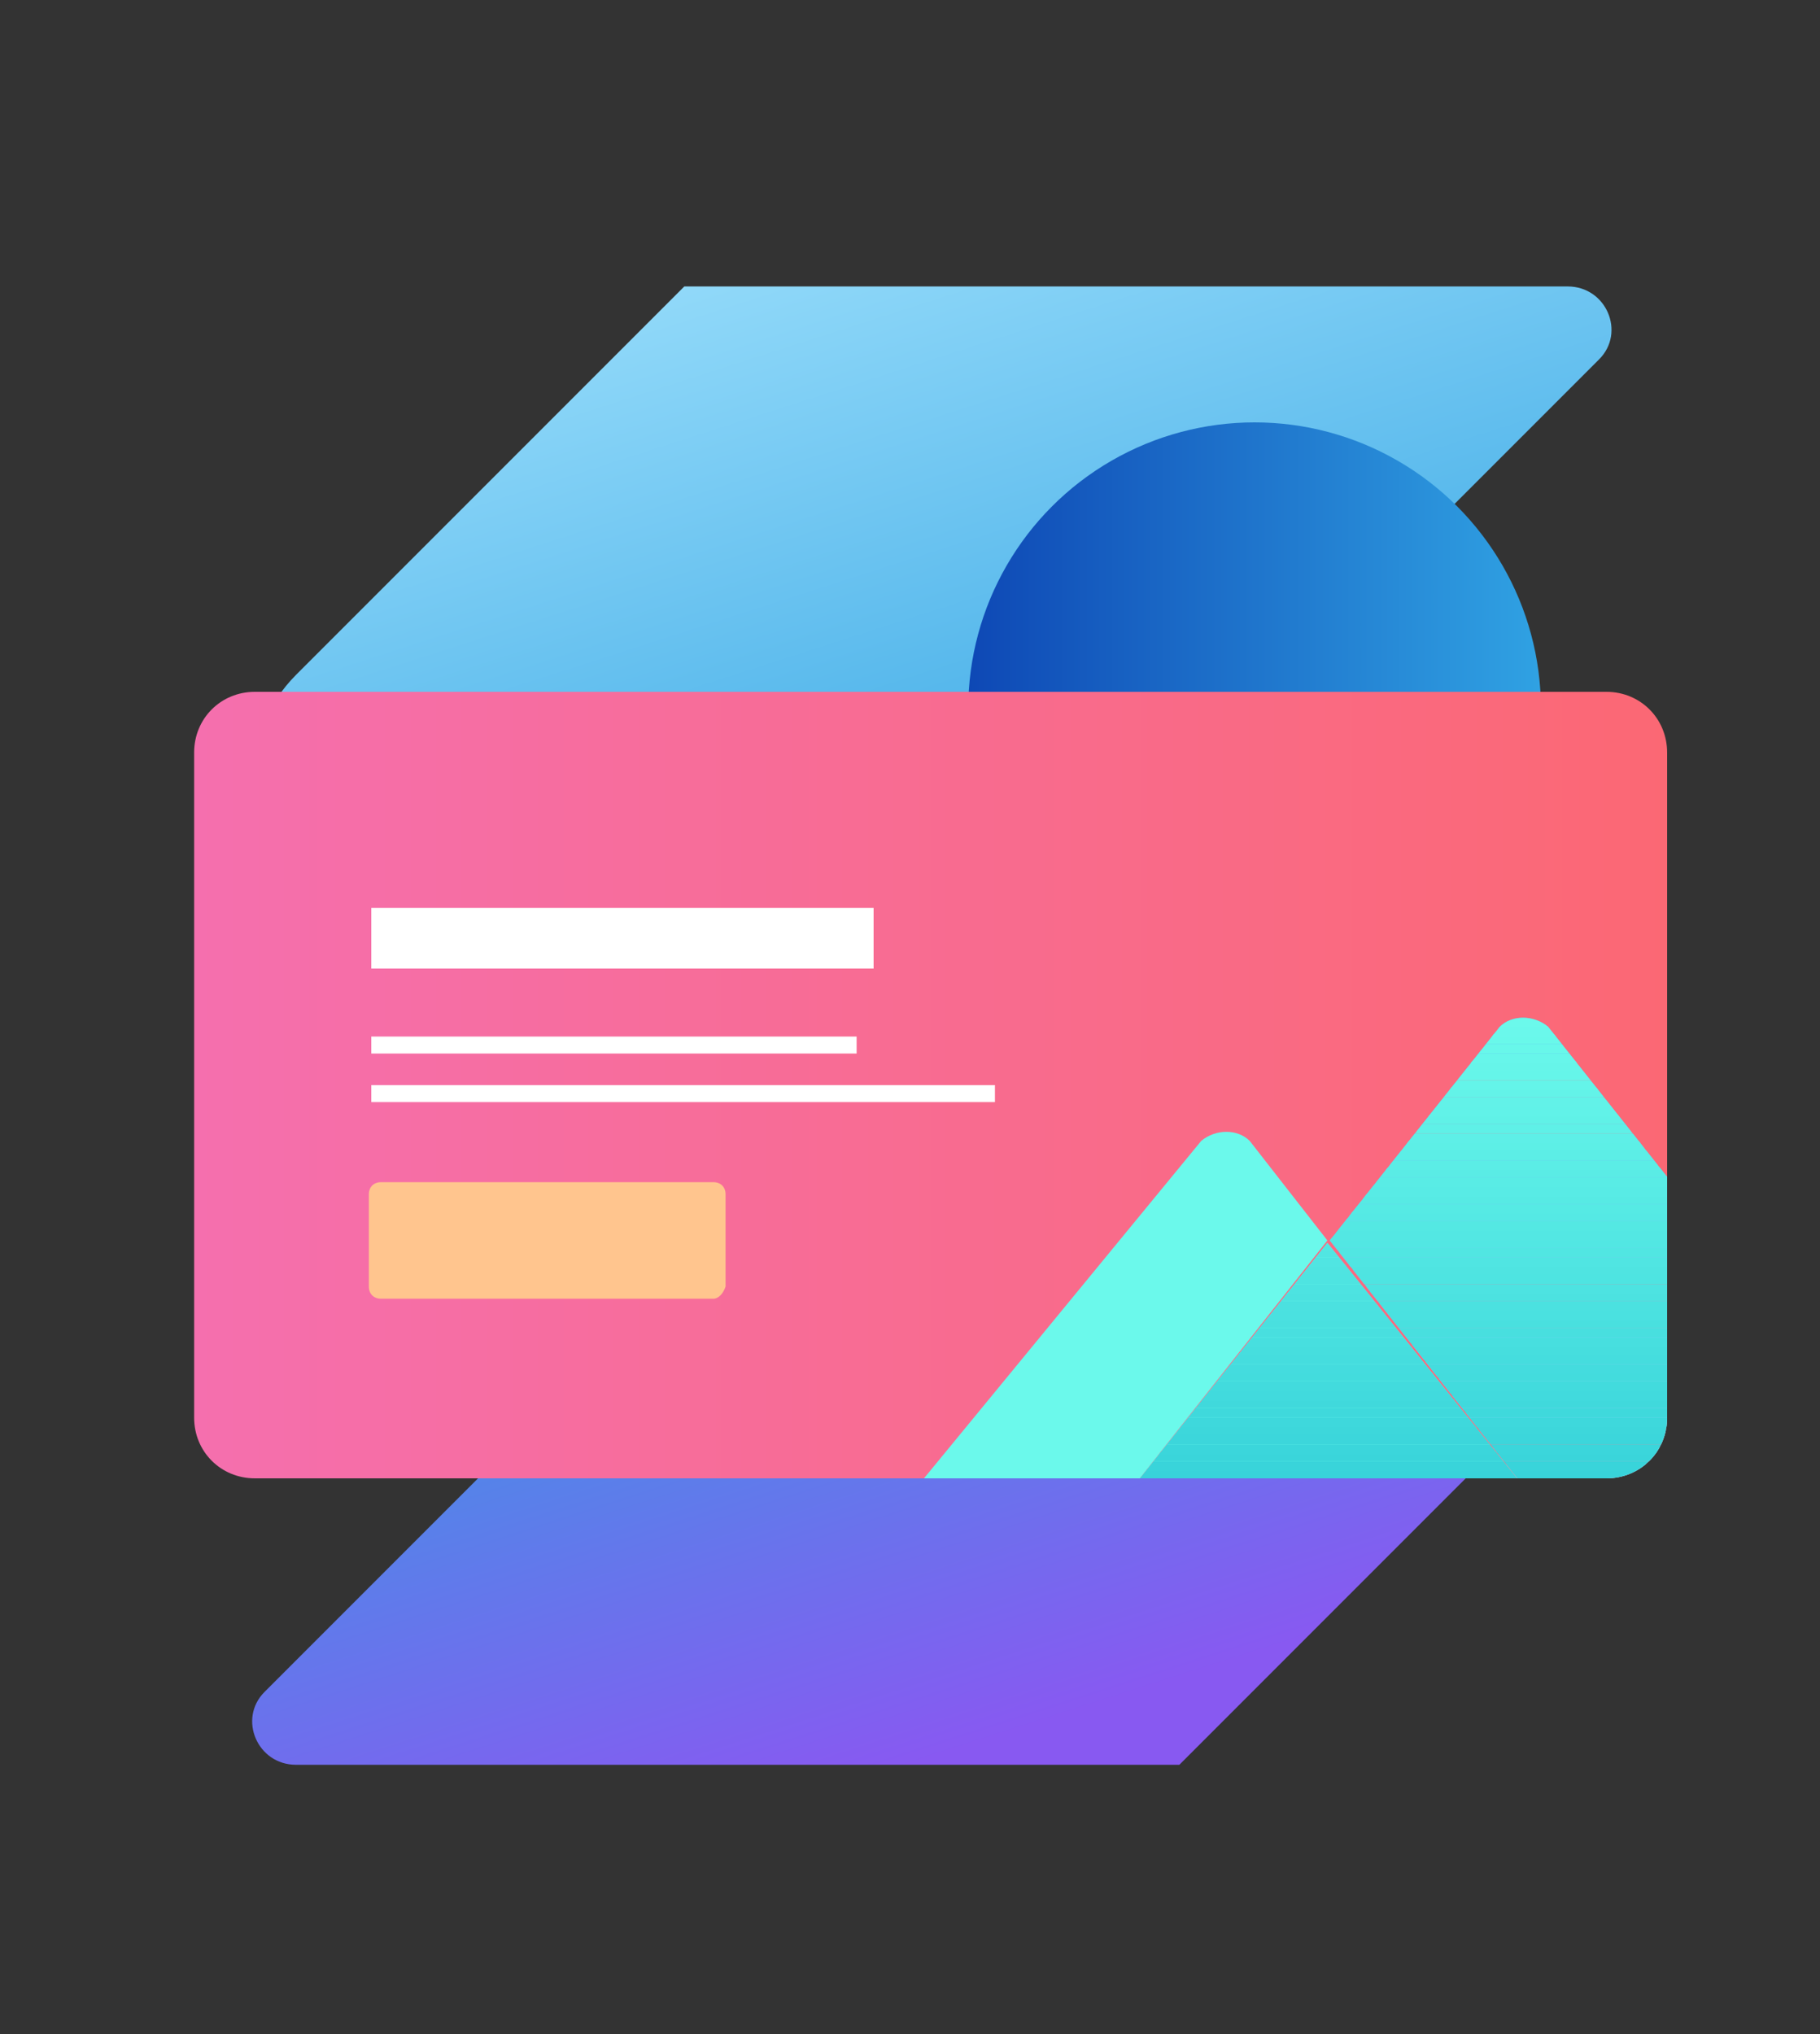 <?xml version="1.0" encoding="utf-8"?>
<!-- Generator: Adobe Illustrator 21.1.0, SVG Export Plug-In . SVG Version: 6.00 Build 0)  -->
<svg version="1.1" id="Layer_1" xmlns="http://www.w3.org/2000/svg" xmlns:xlink="http://www.w3.org/1999/xlink" x="0px" y="0px"
	 viewBox="0 0 75 83.8" style="enable-background:new 0 0 75 83.8;" xml:space="preserve">
<rect x="0" y="0" width="75" height="83.8" fill="#333333" stroke="none"/>
<style type="text/css">
	.st0{fill:url(#SVGID_1_);}
	.st1{clip-path:url(#SVGID_3_);fill:#FCAC60;}
	.st2{clip-path:url(#SVGID_3_);fill:#FCAD61;}
	.st3{clip-path:url(#SVGID_3_);fill:#FCAD62;}
	.st4{clip-path:url(#SVGID_3_);fill:#FCAE63;}
	.st5{clip-path:url(#SVGID_3_);fill:#FCAE64;}
	.st6{clip-path:url(#SVGID_3_);fill:#FCAF65;}
	.st7{clip-path:url(#SVGID_3_);fill:#FCAF66;}
	.st8{clip-path:url(#SVGID_3_);fill:#FCB067;}
	.st9{clip-path:url(#SVGID_3_);fill:#FDB068;}
	.st10{clip-path:url(#SVGID_3_);fill:#FDB169;}
	.st11{clip-path:url(#SVGID_3_);fill:#FDB26A;}
	.st12{clip-path:url(#SVGID_3_);fill:#FDB26B;}
	.st13{clip-path:url(#SVGID_3_);fill:#FDB36C;}
	.st14{clip-path:url(#SVGID_3_);fill:#FDB36D;}
	.st15{clip-path:url(#SVGID_3_);fill:#FDB46E;}
	.st16{clip-path:url(#SVGID_3_);fill:#FDB46F;}
	.st17{clip-path:url(#SVGID_3_);fill:#FDB570;}
	.st18{clip-path:url(#SVGID_3_);fill:#FDB571;}
	.st19{clip-path:url(#SVGID_3_);fill:#FDB672;}
	.st20{clip-path:url(#SVGID_3_);fill:#FDB773;}
	.st21{clip-path:url(#SVGID_3_);fill:#FDB774;}
	.st22{clip-path:url(#SVGID_3_);fill:#FDB875;}
	.st23{clip-path:url(#SVGID_3_);fill:#FDB876;}
	.st24{clip-path:url(#SVGID_3_);fill:#FEB978;}
	.st25{clip-path:url(#SVGID_3_);fill:#FEB979;}
	.st26{clip-path:url(#SVGID_3_);fill:#FEBA7A;}
	.st27{clip-path:url(#SVGID_3_);fill:#FEBA7B;}
	.st28{clip-path:url(#SVGID_3_);fill:#FEBB7C;}
	.st29{clip-path:url(#SVGID_3_);fill:#FEBC7D;}
	.st30{clip-path:url(#SVGID_3_);fill:#FEBC7E;}
	.st31{clip-path:url(#SVGID_3_);fill:#FEBD7F;}
	.st32{clip-path:url(#SVGID_3_);fill:#FEBD80;}
	.st33{clip-path:url(#SVGID_3_);fill:#FEBE81;}
	.st34{clip-path:url(#SVGID_3_);fill:#FEBE82;}
	.st35{clip-path:url(#SVGID_3_);fill:#FEBF83;}
	.st36{clip-path:url(#SVGID_3_);fill:#FEBF84;}
	.st37{clip-path:url(#SVGID_3_);fill:#FEC085;}
	.st38{clip-path:url(#SVGID_3_);fill:#FEC186;}
	.st39{clip-path:url(#SVGID_3_);fill:#FFC187;}
	.st40{clip-path:url(#SVGID_3_);fill:#FFC288;}
	.st41{clip-path:url(#SVGID_3_);fill:#FFC289;}
	.st42{clip-path:url(#SVGID_3_);fill:#FFC38A;}
	.st43{clip-path:url(#SVGID_3_);fill:#FFC38B;}
	.st44{clip-path:url(#SVGID_3_);fill:#FFC48C;}
	.st45{clip-path:url(#SVGID_3_);fill:#FFC48D;}
	.st46{clip-path:url(#SVGID_3_);fill:#FFC58E;}
	.st47{fill:url(#SVGID_4_);}
	.st48{fill:url(#SVGID_5_);}
	.st49{fill:#FFFFFF;}
	.st50{fill:#FFC58E;}
	.st51{clip-path:url(#SVGID_7_);}
	.st52{fill:#6BF9EB;}
	.st53{clip-path:url(#SVGID_9_);fill:#91D9F9;}
	.st54{clip-path:url(#SVGID_9_);fill:#90D8F9;}
	.st55{clip-path:url(#SVGID_9_);fill:#8FD8F9;}
	.st56{clip-path:url(#SVGID_9_);fill:#8ED7F8;}
	.st57{clip-path:url(#SVGID_9_);fill:#8DD7F8;}
	.st58{clip-path:url(#SVGID_9_);fill:#8CD6F8;}
	.st59{clip-path:url(#SVGID_9_);fill:#8BD6F8;}
	.st60{clip-path:url(#SVGID_9_);fill:#8AD5F7;}
	.st61{clip-path:url(#SVGID_9_);fill:#89D4F7;}
	.st62{clip-path:url(#SVGID_9_);fill:#88D4F7;}
	.st63{clip-path:url(#SVGID_9_);fill:#87D3F7;}
	.st64{clip-path:url(#SVGID_9_);fill:#86D3F6;}
	.st65{clip-path:url(#SVGID_9_);fill:#85D2F6;}
	.st66{clip-path:url(#SVGID_9_);fill:#84D2F6;}
	.st67{clip-path:url(#SVGID_9_);fill:#83D1F6;}
	.st68{clip-path:url(#SVGID_9_);fill:#82D0F6;}
	.st69{clip-path:url(#SVGID_9_);fill:#81D0F5;}
	.st70{clip-path:url(#SVGID_9_);fill:#80CFF5;}
	.st71{clip-path:url(#SVGID_9_);fill:#7FCFF5;}
	.st72{clip-path:url(#SVGID_9_);fill:#7ECEF5;}
	.st73{clip-path:url(#SVGID_9_);fill:#7DCEF4;}
	.st74{clip-path:url(#SVGID_9_);fill:#7CCDF4;}
	.st75{clip-path:url(#SVGID_9_);fill:#7BCCF4;}
	.st76{clip-path:url(#SVGID_9_);fill:#7ACCF4;}
	.st77{clip-path:url(#SVGID_9_);fill:#79CBF4;}
	.st78{clip-path:url(#SVGID_9_);fill:#78CBF3;}
	.st79{clip-path:url(#SVGID_9_);fill:#77CAF3;}
	.st80{clip-path:url(#SVGID_9_);fill:#76CAF3;}
	.st81{clip-path:url(#SVGID_9_);fill:#75C9F3;}
	.st82{clip-path:url(#SVGID_9_);fill:#74C8F2;}
	.st83{clip-path:url(#SVGID_9_);fill:#73C8F2;}
	.st84{clip-path:url(#SVGID_9_);fill:#72C7F2;}
	.st85{clip-path:url(#SVGID_9_);fill:#71C7F2;}
	.st86{clip-path:url(#SVGID_9_);fill:#70C6F1;}
	.st87{clip-path:url(#SVGID_9_);fill:#6FC6F1;}
	.st88{clip-path:url(#SVGID_9_);fill:#6EC5F1;}
	.st89{clip-path:url(#SVGID_9_);fill:#6DC4F1;}
	.st90{clip-path:url(#SVGID_9_);fill:#6CC4F1;}
	.st91{clip-path:url(#SVGID_9_);fill:#6BC3F0;}
	.st92{clip-path:url(#SVGID_9_);fill:#6AC3F0;}
	.st93{clip-path:url(#SVGID_9_);fill:#69C2F0;}
	.st94{clip-path:url(#SVGID_9_);fill:#68C2F0;}
	.st95{clip-path:url(#SVGID_9_);fill:#67C1EF;}
	.st96{clip-path:url(#SVGID_9_);fill:#66C0EF;}
	.st97{clip-path:url(#SVGID_9_);fill:#65C0EF;}
	.st98{clip-path:url(#SVGID_9_);fill:#64BFEF;}
	.st99{clip-path:url(#SVGID_9_);fill:#63BFEE;}
	.st100{clip-path:url(#SVGID_9_);fill:#62BEEE;}
	.st101{clip-path:url(#SVGID_9_);fill:#61BEEE;}
	.st102{clip-path:url(#SVGID_9_);fill:#5FBDEE;}
	.st103{clip-path:url(#SVGID_9_);fill:#5EBCEE;}
	.st104{clip-path:url(#SVGID_9_);fill:#5DBCED;}
	.st105{clip-path:url(#SVGID_9_);fill:#5CBBED;}
	.st106{clip-path:url(#SVGID_9_);fill:#5BBBED;}
	.st107{clip-path:url(#SVGID_9_);fill:#5ABAED;}
	.st108{clip-path:url(#SVGID_9_);fill:#59B9EC;}
	.st109{clip-path:url(#SVGID_9_);fill:#58B9EC;}
	.st110{clip-path:url(#SVGID_9_);fill:#57B8EC;}
	.st111{clip-path:url(#SVGID_9_);fill:#56B8EC;}
	.st112{clip-path:url(#SVGID_11_);fill:#33D1D8;}
	.st113{clip-path:url(#SVGID_11_);fill:#34D1D9;}
	.st114{clip-path:url(#SVGID_11_);fill:#35D2D9;}
	.st115{clip-path:url(#SVGID_11_);fill:#37D3D9;}
	.st116{clip-path:url(#SVGID_11_);fill:#38D3DA;}
	.st117{clip-path:url(#SVGID_11_);fill:#39D4DA;}
	.st118{clip-path:url(#SVGID_11_);fill:#3AD5DA;}
	.st119{clip-path:url(#SVGID_11_);fill:#3BD6DB;}
	.st120{clip-path:url(#SVGID_11_);fill:#3CD6DB;}
	.st121{clip-path:url(#SVGID_11_);fill:#3DD7DB;}
	.st122{clip-path:url(#SVGID_11_);fill:#3ED8DC;}
	.st123{clip-path:url(#SVGID_11_);fill:#3FD9DC;}
	.st124{clip-path:url(#SVGID_11_);fill:#40D9DC;}
	.st125{clip-path:url(#SVGID_11_);fill:#41DADD;}
	.st126{clip-path:url(#SVGID_11_);fill:#42DBDD;}
	.st127{clip-path:url(#SVGID_11_);fill:#43DCDD;}
	.st128{clip-path:url(#SVGID_11_);fill:#44DCDE;}
	.st129{clip-path:url(#SVGID_11_);fill:#45DDDE;}
	.st130{clip-path:url(#SVGID_11_);fill:#46DEDE;}
	.st131{clip-path:url(#SVGID_11_);fill:#47DFDF;}
	.st132{clip-path:url(#SVGID_11_);fill:#48DFDF;}
	.st133{clip-path:url(#SVGID_11_);fill:#49E0DF;}
	.st134{clip-path:url(#SVGID_11_);fill:#4AE1E0;}
	.st135{clip-path:url(#SVGID_11_);fill:#4BE1E0;}
	.st136{clip-path:url(#SVGID_11_);fill:#4CE2E0;}
	.st137{clip-path:url(#SVGID_11_);fill:#4DE3E1;}
	.st138{clip-path:url(#SVGID_11_);fill:#4EE4E1;}
	.st139{clip-path:url(#SVGID_11_);fill:#4FE4E1;}
	.st140{clip-path:url(#SVGID_11_);fill:#50E5E2;}
	.st141{clip-path:url(#SVGID_11_);fill:#51E6E2;}
	.st142{clip-path:url(#SVGID_11_);fill:#52E7E3;}
	.st143{clip-path:url(#SVGID_11_);fill:#53E7E3;}
	.st144{clip-path:url(#SVGID_11_);fill:#54E8E3;}
	.st145{clip-path:url(#SVGID_11_);fill:#55E9E4;}
	.st146{clip-path:url(#SVGID_11_);fill:#56EAE4;}
	.st147{clip-path:url(#SVGID_11_);fill:#57EAE4;}
	.st148{clip-path:url(#SVGID_11_);fill:#58EBE5;}
	.st149{clip-path:url(#SVGID_11_);fill:#59ECE5;}
	.st150{clip-path:url(#SVGID_11_);fill:#5AECE5;}
	.st151{clip-path:url(#SVGID_11_);fill:#5BEDE6;}
	.st152{clip-path:url(#SVGID_11_);fill:#5CEEE6;}
	.st153{clip-path:url(#SVGID_11_);fill:#5DEFE6;}
	.st154{clip-path:url(#SVGID_11_);fill:#5EEFE7;}
	.st155{clip-path:url(#SVGID_11_);fill:#5FF0E7;}
	.st156{clip-path:url(#SVGID_11_);fill:#60F1E7;}
	.st157{clip-path:url(#SVGID_11_);fill:#61F2E8;}
	.st158{clip-path:url(#SVGID_11_);fill:#62F2E8;}
	.st159{clip-path:url(#SVGID_11_);fill:#63F3E8;}
	.st160{clip-path:url(#SVGID_11_);fill:#64F4E9;}
	.st161{clip-path:url(#SVGID_11_);fill:#65F5E9;}
	.st162{clip-path:url(#SVGID_11_);fill:#66F5E9;}
	.st163{clip-path:url(#SVGID_11_);fill:#67F6EA;}
	.st164{clip-path:url(#SVGID_11_);fill:#68F7EA;}
	.st165{clip-path:url(#SVGID_11_);fill:#69F8EA;}
	.st166{clip-path:url(#SVGID_11_);fill:#6AF8EB;}
	.st167{clip-path:url(#SVGID_11_);fill:#6BF9EB;}
	.st168{clip-path:url(#SVGID_13_);fill:#33D1D8;}
	.st169{clip-path:url(#SVGID_13_);fill:#34D1D9;}
	.st170{clip-path:url(#SVGID_13_);fill:#35D2D9;}
	.st171{clip-path:url(#SVGID_13_);fill:#37D3D9;}
	.st172{clip-path:url(#SVGID_13_);fill:#38D3DA;}
	.st173{clip-path:url(#SVGID_13_);fill:#39D4DA;}
	.st174{clip-path:url(#SVGID_13_);fill:#3AD5DA;}
	.st175{clip-path:url(#SVGID_13_);fill:#3BD6DB;}
	.st176{clip-path:url(#SVGID_13_);fill:#3CD6DB;}
	.st177{clip-path:url(#SVGID_13_);fill:#3DD7DB;}
	.st178{clip-path:url(#SVGID_13_);fill:#3ED8DC;}
	.st179{clip-path:url(#SVGID_13_);fill:#3FD9DC;}
	.st180{clip-path:url(#SVGID_13_);fill:#40D9DC;}
	.st181{clip-path:url(#SVGID_13_);fill:#41DADD;}
	.st182{clip-path:url(#SVGID_13_);fill:#42DBDD;}
	.st183{clip-path:url(#SVGID_13_);fill:#43DCDD;}
	.st184{clip-path:url(#SVGID_13_);fill:#44DCDE;}
	.st185{clip-path:url(#SVGID_13_);fill:#45DDDE;}
	.st186{clip-path:url(#SVGID_13_);fill:#46DEDE;}
	.st187{clip-path:url(#SVGID_13_);fill:#47DFDF;}
	.st188{clip-path:url(#SVGID_13_);fill:#48DFDF;}
	.st189{clip-path:url(#SVGID_13_);fill:#49E0DF;}
	.st190{clip-path:url(#SVGID_13_);fill:#4AE1E0;}
	.st191{clip-path:url(#SVGID_13_);fill:#4BE1E0;}
	.st192{clip-path:url(#SVGID_13_);fill:#4CE2E0;}
	.st193{clip-path:url(#SVGID_13_);fill:#4DE3E1;}
	.st194{clip-path:url(#SVGID_13_);fill:#4EE4E1;}
	.st195{clip-path:url(#SVGID_13_);fill:#4FE4E1;}
	.st196{clip-path:url(#SVGID_13_);fill:#50E5E2;}
	.st197{clip-path:url(#SVGID_13_);fill:#51E6E2;}
	.st198{clip-path:url(#SVGID_13_);fill:#52E7E3;}
	.st199{fill:url(#SVGID_14_);}
	.st200{fill:url(#SVGID_15_);}
	.st201{fill:url(#SVGID_16_);}
	.st202{fill:url(#SVGID_17_);}
	.st203{fill:#CCCCCC;}
	.st204{fill:url(#SVGID_18_);}
	.st205{fill:url(#SVGID_19_);}
	.st206{fill:url(#SVGID_20_);}
	.st207{fill:url(#SVGID_21_);}
	.st208{fill:url(#SVGID_22_);}
	.st209{fill:url(#SVGID_23_);}
	.st210{fill:url(#SVGID_24_);}
</style>
<linearGradient id="SVGID_1_" gradientUnits="userSpaceOnUse" x1="28.525" y1="11.599" x2="48.236" y2="72.807">
	<stop  offset="0" style="stop-color:#91D9F9"/>
	<stop  offset="0.496" style="stop-color:#30A2E3"/>
	<stop  offset="0.948" style="stop-color:#8859F1"/>
</linearGradient>
<path class="st0" d="M66.4,52.4L66.4,52.4L66.4,52.4c0-1.6-0.6-3.1-1.8-4.3l-16-16l17.3-17.3c1.1-1.1,0.3-3-1.3-3H28.2l0,0l0,0l0,0
	l0,0l0,0v0v0l-16,16c-1.2,1.2-1.8,2.8-1.8,4.3c0,1.6,0.6,3.1,1.8,4.3l16,16v0l0,0h0L10.9,69.7c-1.1,1.1-0.3,3,1.3,3h36.4l0,0v0l0,0
	l0,0l0,0v0l16-16c0.3-0.3,0.6-0.6,0.8-1C66,54.7,66.4,53.5,66.4,52.4L66.4,52.4C66.4,52.4,66.4,52.4,66.4,52.4L66.4,52.4z"/>
<g>
	<g>
		<defs>
			<circle id="SVGID_2_" cx="50.5" cy="43.8" r="4"/>
		</defs>
		<clipPath id="SVGID_3_">
			<use xlink:href="#SVGID_2_"  style="overflow:visible;"/>
		</clipPath>
		<rect x="46.6" y="47.8" class="st1" width="7.9" height="0"/>
		<rect x="46.6" y="47.6" class="st1" width="7.9" height="0.2"/>
		<rect x="46.6" y="47.5" class="st2" width="7.9" height="0.2"/>
		<rect x="46.6" y="47.3" class="st3" width="7.9" height="0.2"/>
		<rect x="46.6" y="47.1" class="st4" width="7.9" height="0.2"/>
		<rect x="46.6" y="46.9" class="st5" width="7.9" height="0.2"/>
		<rect x="46.6" y="46.8" class="st6" width="7.9" height="0.2"/>
		<rect x="46.6" y="46.6" class="st7" width="7.9" height="0.2"/>
		<rect x="46.6" y="46.4" class="st8" width="7.9" height="0.2"/>
		<rect x="46.6" y="46.3" class="st9" width="7.9" height="0.2"/>
		<rect x="46.6" y="46.1" class="st10" width="7.9" height="0.2"/>
		<rect x="46.6" y="45.9" class="st11" width="7.9" height="0.2"/>
		<rect x="46.6" y="45.7" class="st12" width="7.9" height="0.2"/>
		<rect x="46.6" y="45.6" class="st13" width="7.9" height="0.2"/>
		<rect x="46.6" y="45.4" class="st14" width="7.9" height="0.2"/>
		<rect x="46.6" y="45.2" class="st15" width="7.9" height="0.2"/>
		<rect x="46.6" y="45" class="st16" width="7.9" height="0.2"/>
		<rect x="46.6" y="44.9" class="st17" width="7.9" height="0.2"/>
		<rect x="46.6" y="44.7" class="st18" width="7.9" height="0.2"/>
		<rect x="46.6" y="44.5" class="st19" width="7.9" height="0.2"/>
		<rect x="46.6" y="44.4" class="st20" width="7.9" height="0.2"/>
		<rect x="46.6" y="44.2" class="st21" width="7.9" height="0.2"/>
		<rect x="46.6" y="44" class="st22" width="7.9" height="0.2"/>
		<rect x="46.6" y="43.8" class="st23" width="7.9" height="0.2"/>
		<rect x="46.6" y="43.7" class="st24" width="7.9" height="0.2"/>
		<rect x="46.6" y="43.5" class="st25" width="7.9" height="0.2"/>
		<rect x="46.6" y="43.3" class="st26" width="7.9" height="0.2"/>
		<rect x="46.6" y="43.2" class="st27" width="7.9" height="0.2"/>
		<rect x="46.6" y="43" class="st28" width="7.9" height="0.2"/>
		<rect x="46.6" y="42.8" class="st29" width="7.9" height="0.2"/>
		<rect x="46.6" y="42.6" class="st30" width="7.9" height="0.2"/>
		<rect x="46.6" y="42.5" class="st31" width="7.9" height="0.2"/>
		<rect x="46.6" y="42.3" class="st32" width="7.9" height="0.2"/>
		<rect x="46.6" y="42.1" class="st33" width="7.9" height="0.2"/>
		<rect x="46.6" y="42" class="st34" width="7.9" height="0.2"/>
		<rect x="46.6" y="41.8" class="st35" width="7.9" height="0.2"/>
		<rect x="46.6" y="41.6" class="st36" width="7.9" height="0.2"/>
		<rect x="46.6" y="41.4" class="st37" width="7.9" height="0.2"/>
		<rect x="46.6" y="41.3" class="st38" width="7.9" height="0.2"/>
		<rect x="46.6" y="41.1" class="st39" width="7.9" height="0.2"/>
		<rect x="46.6" y="40.9" class="st40" width="7.9" height="0.2"/>
		<rect x="46.6" y="40.8" class="st41" width="7.9" height="0.2"/>
		<rect x="46.6" y="40.6" class="st42" width="7.9" height="0.2"/>
		<rect x="46.6" y="40.4" class="st43" width="7.9" height="0.2"/>
		<rect x="46.6" y="40.2" class="st44" width="7.9" height="0.2"/>
		<rect x="46.6" y="40.1" class="st45" width="7.9" height="0.2"/>
		<rect x="46.6" y="39.9" class="st46" width="7.9" height="0.2"/>
		<rect x="46.6" y="39.9" class="st46" width="7.9" height="0"/>
	</g>
</g>
<g>
	
		<linearGradient id="SVGID_4_" gradientUnits="userSpaceOnUse" x1="30.887" y1="34.713" x2="54.553" y2="34.915" gradientTransform="matrix(1 -8.533533e-03 8.533533e-03 1 8.729 -5.296)">
		<stop  offset="0" style="stop-color:#0E48B5"/>
		<stop  offset="1" style="stop-color:#30A2E3"/>
	</linearGradient>
	<circle class="st47" cx="51.7" cy="29.2" r="11.8"/>
	<g>
		<g>
			<g>
				<linearGradient id="SVGID_5_" gradientUnits="userSpaceOnUse" x1="8.036" y1="44.703" x2="68.717" y2="44.703">
					<stop  offset="0" style="stop-color:#F56FAE"/>
					<stop  offset="1" style="stop-color:#FB6874"/>
				</linearGradient>
				<path class="st48" d="M10.5,28.5C9.1,28.5,8,29.6,8,31v27.4c0,1.4,1.1,2.5,2.5,2.5h55.7c1.4,0,2.5-1.1,2.5-2.5V31
					c0-1.4-1.1-2.5-2.5-2.5H10.5z"/>
			</g>
		</g>
		<g>
			<rect x="15.3" y="37.4" class="st49" width="20.7" height="2.5"/>
			<rect x="15.3" y="42.7" class="st49" width="20" height="0.7"/>
			<rect x="15.3" y="44.7" class="st49" width="25.7" height="0.7"/>
			<path class="st50" d="M29.4,53.5H15.7c-0.3,0-0.5-0.2-0.5-0.5v-3.8c0-0.3,0.2-0.5,0.5-0.5h13.7c0.3,0,0.5,0.2,0.5,0.5V53
				C29.8,53.3,29.6,53.5,29.4,53.5z"/>
		</g>
	</g>
	<g>
		<defs>
			<path id="SVGID_6_" d="M10.5,28.5C9.1,28.5,8,29.6,8,31v27.4c0,1.4,1.1,2.5,2.5,2.5h55.7c1.4,0,2.5-1.1,2.5-2.5V31
				c0-1.4-1.1-2.5-2.5-2.5H10.5z"/>
		</defs>
		<clipPath id="SVGID_7_">
			<use xlink:href="#SVGID_6_"  style="overflow:visible;"/>
		</clipPath>
		<g class="st51">
			<g>
				<path class="st52" d="M41.7,62h4.4l8.6-10.9l-3.2-4.1c-0.5-0.5-1.4-0.5-2,0l-12,14.6l3.5-0.4C41,61.7,41.3,62,41.7,62z"/>
			</g>
			<g>
				<g>
					<defs>
						<path id="SVGID_8_" d="M61.8,42.3l-7,8.8L63.4,62h10.8c0.4,0,0.7-0.3,0.7-0.7v-5l-11.1-14C63.2,41.8,62.3,41.8,61.8,42.3z"/>
					</defs>
					<clipPath id="SVGID_9_">
						<use xlink:href="#SVGID_8_"  style="overflow:visible;"/>
					</clipPath>
					<path class="st53" d="M54.7,62h20.1H54.7z"/>
					<rect x="54.7" y="61.7" class="st53" width="20.1" height="0.3"/>
					<rect x="54.7" y="61.3" class="st54" width="20.1" height="0.3"/>
					<rect x="54.7" y="61" class="st55" width="20.1" height="0.3"/>
					<rect x="54.7" y="60.6" class="st56" width="20.1" height="0.3"/>
					<rect x="54.7" y="60.3" class="st57" width="20.1" height="0.3"/>
					<rect x="54.7" y="59.9" class="st58" width="20.1" height="0.3"/>
					<rect x="54.7" y="59.6" class="st59" width="20.1" height="0.3"/>
					<rect x="54.7" y="59.2" class="st60" width="20.1" height="0.3"/>
					<rect x="54.7" y="58.9" class="st61" width="20.1" height="0.3"/>
					<rect x="54.7" y="58.5" class="st62" width="20.1" height="0.3"/>
					<rect x="54.7" y="58.2" class="st63" width="20.1" height="0.3"/>
					<rect x="54.7" y="57.8" class="st64" width="20.1" height="0.3"/>
					<rect x="54.7" y="57.5" class="st65" width="20.1" height="0.3"/>
					<rect x="54.7" y="57.1" class="st66" width="20.1" height="0.3"/>
					<rect x="54.7" y="56.8" class="st67" width="20.1" height="0.3"/>
					<rect x="54.7" y="56.4" class="st68" width="20.1" height="0.3"/>
					<rect x="54.7" y="56.1" class="st69" width="20.1" height="0.3"/>
					<rect x="54.7" y="55.7" class="st70" width="20.1" height="0.3"/>
					<rect x="54.7" y="55.4" class="st71" width="20.1" height="0.3"/>
					<rect x="54.7" y="55" class="st72" width="20.1" height="0.3"/>
					<rect x="54.7" y="54.7" class="st73" width="20.1" height="0.3"/>
					<rect x="54.7" y="54.4" class="st74" width="20.1" height="0.3"/>
					<rect x="54.7" y="54" class="st75" width="20.1" height="0.3"/>
					<rect x="54.7" y="53.7" class="st76" width="20.1" height="0.3"/>
					<rect x="54.7" y="53.3" class="st77" width="20.1" height="0.3"/>
					<rect x="54.7" y="53" class="st78" width="20.1" height="0.3"/>
					<rect x="54.7" y="52.6" class="st79" width="20.1" height="0.3"/>
					<rect x="54.7" y="52.3" class="st80" width="20.1" height="0.3"/>
					<rect x="54.7" y="51.9" class="st81" width="20.1" height="0.3"/>
					<rect x="54.7" y="51.6" class="st82" width="20.1" height="0.3"/>
					<rect x="54.7" y="51.2" class="st83" width="20.1" height="0.3"/>
					<rect x="54.7" y="50.9" class="st84" width="20.1" height="0.3"/>
					<rect x="54.7" y="50.5" class="st85" width="20.1" height="0.3"/>
					<rect x="54.7" y="50.2" class="st86" width="20.1" height="0.3"/>
					<rect x="54.7" y="49.8" class="st87" width="20.1" height="0.3"/>
					<rect x="54.7" y="49.5" class="st88" width="20.1" height="0.3"/>
					<rect x="54.7" y="49.1" class="st89" width="20.1" height="0.3"/>
					<rect x="54.7" y="48.8" class="st90" width="20.1" height="0.3"/>
					<rect x="54.7" y="48.4" class="st91" width="20.1" height="0.3"/>
					<rect x="54.7" y="48.1" class="st92" width="20.1" height="0.3"/>
					<rect x="54.7" y="47.7" class="st93" width="20.1" height="0.3"/>
					<rect x="54.7" y="47.4" class="st94" width="20.1" height="0.3"/>
					<rect x="54.7" y="47" class="st95" width="20.1" height="0.3"/>
					<rect x="54.7" y="46.7" class="st96" width="20.1" height="0.3"/>
					<rect x="54.7" y="46.3" class="st97" width="20.1" height="0.3"/>
					<rect x="54.7" y="46" class="st98" width="20.1" height="0.3"/>
					<rect x="54.7" y="45.6" class="st99" width="20.1" height="0.3"/>
					<rect x="54.7" y="45.3" class="st100" width="20.1" height="0.3"/>
					<rect x="54.7" y="44.9" class="st101" width="20.1" height="0.3"/>
					<rect x="54.7" y="44.6" class="st102" width="20.1" height="0.3"/>
					<rect x="54.7" y="44.2" class="st103" width="20.1" height="0.3"/>
					<rect x="54.7" y="43.9" class="st104" width="20.1" height="0.3"/>
					<rect x="54.7" y="43.5" class="st105" width="20.1" height="0.3"/>
					<rect x="54.7" y="43.2" class="st106" width="20.1" height="0.3"/>
					<rect x="54.7" y="42.8" class="st107" width="20.1" height="0.3"/>
					<rect x="54.7" y="42.5" class="st108" width="20.1" height="0.3"/>
					<rect x="54.7" y="42.1" class="st109" width="20.1" height="0.3"/>
					<rect x="54.7" y="41.8" class="st110" width="20.1" height="0.3"/>
					<rect x="54.7" y="41.8" class="st111" width="20.1" height="0"/>
				</g>
			</g>
			<g>
				<g>
					<defs>
						<path id="SVGID_10_" d="M61.8,42.3l-7,8.8L63.4,62h10.8c0.4,0,0.7-0.3,0.7-0.7v-5l-11.1-14C63.2,41.8,62.3,41.8,61.8,42.3z"/>
					</defs>
					<clipPath id="SVGID_11_">
						<use xlink:href="#SVGID_10_"  style="overflow:visible;"/>
					</clipPath>
					<rect x="54.7" y="62" class="st112" width="20.1" height="0"/>
					<rect x="54.7" y="61.7" class="st113" width="20.1" height="0.4"/>
					<rect x="54.7" y="61.3" class="st114" width="20.1" height="0.4"/>
					<rect x="54.7" y="60.9" class="st115" width="20.1" height="0.4"/>
					<rect x="54.7" y="60.6" class="st116" width="20.1" height="0.4"/>
					<rect x="54.7" y="60.2" class="st117" width="20.1" height="0.4"/>
					<rect x="54.7" y="59.8" class="st118" width="20.1" height="0.4"/>
					<rect x="54.7" y="59.5" class="st119" width="20.1" height="0.4"/>
					<rect x="54.7" y="59.1" class="st120" width="20.1" height="0.4"/>
					<rect x="54.7" y="58.7" class="st121" width="20.1" height="0.4"/>
					<rect x="54.7" y="58.4" class="st122" width="20.1" height="0.4"/>
					<rect x="54.7" y="58" class="st123" width="20.1" height="0.4"/>
					<rect x="54.7" y="57.6" class="st124" width="20.1" height="0.4"/>
					<rect x="54.7" y="57.3" class="st125" width="20.1" height="0.4"/>
					<rect x="54.7" y="56.9" class="st126" width="20.1" height="0.4"/>
					<rect x="54.7" y="56.5" class="st127" width="20.1" height="0.4"/>
					<rect x="54.7" y="56.2" class="st128" width="20.1" height="0.4"/>
					<rect x="54.7" y="55.8" class="st129" width="20.1" height="0.4"/>
					<rect x="54.7" y="55.4" class="st130" width="20.1" height="0.4"/>
					<rect x="54.7" y="55.1" class="st131" width="20.1" height="0.4"/>
					<rect x="54.7" y="54.7" class="st132" width="20.1" height="0.4"/>
					<rect x="54.7" y="54.3" class="st133" width="20.1" height="0.4"/>
					<rect x="54.7" y="54" class="st134" width="20.1" height="0.4"/>
					<rect x="54.7" y="53.6" class="st135" width="20.1" height="0.4"/>
					<rect x="54.7" y="53.2" class="st136" width="20.1" height="0.4"/>
					<rect x="54.7" y="52.9" class="st137" width="20.1" height="0.4"/>
					<rect x="54.7" y="52.5" class="st138" width="20.1" height="0.4"/>
					<rect x="54.7" y="52.1" class="st139" width="20.1" height="0.4"/>
					<rect x="54.7" y="51.8" class="st140" width="20.1" height="0.4"/>
					<rect x="54.7" y="51.4" class="st141" width="20.1" height="0.4"/>
					<rect x="54.7" y="51" class="st142" width="20.1" height="0.4"/>
					<rect x="54.7" y="50.7" class="st143" width="20.1" height="0.4"/>
					<rect x="54.7" y="50.3" class="st144" width="20.1" height="0.4"/>
					<rect x="54.7" y="49.9" class="st145" width="20.1" height="0.4"/>
					<rect x="54.7" y="49.6" class="st146" width="20.1" height="0.4"/>
					<rect x="54.7" y="49.2" class="st147" width="20.1" height="0.4"/>
					<rect x="54.7" y="48.9" class="st148" width="20.1" height="0.4"/>
					<rect x="54.7" y="48.5" class="st149" width="20.1" height="0.4"/>
					<rect x="54.7" y="48.1" class="st150" width="20.1" height="0.4"/>
					<rect x="54.7" y="47.8" class="st151" width="20.1" height="0.4"/>
					<rect x="54.7" y="47.4" class="st152" width="20.1" height="0.4"/>
					<rect x="54.7" y="47" class="st153" width="20.1" height="0.4"/>
					<rect x="54.7" y="46.7" class="st154" width="20.1" height="0.4"/>
					<rect x="54.7" y="46.3" class="st155" width="20.1" height="0.4"/>
					<rect x="54.7" y="45.9" class="st156" width="20.1" height="0.4"/>
					<rect x="54.7" y="45.6" class="st157" width="20.1" height="0.4"/>
					<rect x="54.7" y="45.2" class="st158" width="20.1" height="0.4"/>
					<rect x="54.7" y="44.8" class="st159" width="20.1" height="0.4"/>
					<rect x="54.7" y="44.5" class="st160" width="20.1" height="0.4"/>
					<rect x="54.7" y="44.1" class="st161" width="20.1" height="0.4"/>
					<rect x="54.7" y="43.7" class="st162" width="20.1" height="0.4"/>
					<rect x="54.7" y="43.4" class="st163" width="20.1" height="0.4"/>
					<rect x="54.7" y="43" class="st164" width="20.1" height="0.4"/>
					<rect x="54.7" y="42.6" class="st165" width="20.1" height="0.4"/>
					<rect x="54.7" y="42.3" class="st166" width="20.1" height="0.4"/>
					<rect x="54.7" y="41.9" class="st167" width="20.1" height="0.4"/>
					<rect x="54.7" y="41.8" class="st167" width="20.1" height="0.1"/>
				</g>
			</g>
			<g>
				<polygon class="st52" points="46.1,62 63.4,62 54.7,51.2 				"/>
			</g>
			<g>
				<g>
					<defs>
						<polygon id="SVGID_12_" points="46.1,62 63.4,62 54.7,51.2 						"/>
					</defs>
					<clipPath id="SVGID_13_">
						<use xlink:href="#SVGID_12_"  style="overflow:visible;"/>
					</clipPath>
					<rect x="46.1" y="62" class="st168" width="17.3" height="0"/>
					<rect x="46.1" y="61.7" class="st169" width="17.3" height="0.4"/>
					<rect x="46.1" y="61.3" class="st170" width="17.3" height="0.4"/>
					<rect x="46.1" y="60.9" class="st171" width="17.3" height="0.4"/>
					<rect x="46.1" y="60.6" class="st172" width="17.3" height="0.4"/>
					<rect x="46.1" y="60.2" class="st173" width="17.3" height="0.4"/>
					<rect x="46.1" y="59.8" class="st174" width="17.3" height="0.4"/>
					<rect x="46.1" y="59.5" class="st175" width="17.3" height="0.4"/>
					<rect x="46.1" y="59.1" class="st176" width="17.3" height="0.4"/>
					<rect x="46.1" y="58.7" class="st177" width="17.3" height="0.4"/>
					<rect x="46.1" y="58.4" class="st178" width="17.3" height="0.4"/>
					<rect x="46.1" y="58" class="st179" width="17.3" height="0.4"/>
					<rect x="46.1" y="57.6" class="st180" width="17.3" height="0.4"/>
					<rect x="46.1" y="57.3" class="st181" width="17.3" height="0.4"/>
					<rect x="46.1" y="56.9" class="st182" width="17.3" height="0.4"/>
					<rect x="46.1" y="56.5" class="st183" width="17.3" height="0.4"/>
					<rect x="46.1" y="56.2" class="st184" width="17.3" height="0.4"/>
					<rect x="46.1" y="55.8" class="st185" width="17.3" height="0.4"/>
					<rect x="46.1" y="55.4" class="st186" width="17.3" height="0.4"/>
					<rect x="46.1" y="55.1" class="st187" width="17.3" height="0.4"/>
					<rect x="46.1" y="54.7" class="st188" width="17.3" height="0.4"/>
					<rect x="46.1" y="54.3" class="st189" width="17.3" height="0.4"/>
					<rect x="46.1" y="54" class="st190" width="17.3" height="0.4"/>
					<rect x="46.1" y="53.6" class="st191" width="17.3" height="0.4"/>
					<rect x="46.1" y="53.2" class="st192" width="17.3" height="0.4"/>
					<rect x="46.1" y="52.9" class="st193" width="17.3" height="0.4"/>
					<rect x="46.1" y="52.5" class="st194" width="17.3" height="0.4"/>
					<rect x="46.1" y="52.1" class="st195" width="17.3" height="0.4"/>
					<rect x="46.1" y="51.8" class="st196" width="17.3" height="0.4"/>
					<rect x="46.1" y="51.4" class="st197" width="17.3" height="0.4"/>
					<rect x="46.1" y="51.2" class="st198" width="17.3" height="0.3"/>
				</g>
			</g>
		</g>
	</g>
</g>
<g>
	<g>
		<linearGradient id="SVGID_14_" gradientUnits="userSpaceOnUse" x1="251.659" y1="159.562" x2="270.659" y2="218.562">
			<stop  offset="0" style="stop-color:#0F39C3"/>
			<stop  offset="1" style="stop-color:#FA96D3"/>
		</linearGradient>
		<path class="st199" d="M289.5,200.3L289.5,200.3L289.5,200.3c0-1.6-0.6-3.1-1.8-4.3l-16-16l17.3-17.3c1.1-1.1,0.3-3-1.3-3h-36.4
			l0,0l0,0l0,0l0,0l0,0v0v0l-16,16c-1.2,1.2-1.8,2.8-1.8,4.3c0,1.6,0.6,3.1,1.8,4.3l16,16v0l0,0h0l-17.3,17.3c-1.1,1.1-0.3,3,1.3,3
			h36.4l0,0v0l0,0l0,0l0,0v0l16-16c0.3-0.3,0.6-0.6,0.8-1C289.2,202.7,289.5,201.5,289.5,200.3L289.5,200.3
			C289.5,200.3,289.5,200.3,289.5,200.3L289.5,200.3z"/>
	</g>
	
		<linearGradient id="SVGID_15_" gradientUnits="userSpaceOnUse" x1="227.112" y1="219.19" x2="227.112" y2="195.524" gradientTransform="matrix(1 -8.533533e-03 8.533533e-03 1 8.729 -5.296)">
		<stop  offset="0" style="stop-color:#FB6874"/>
		<stop  offset="1" style="stop-color:#F56FAE"/>
	</linearGradient>
	<circle class="st200" cx="237.6" cy="200.1" r="11.8"/>
	<g>
		<g>
			<g>
				<path class="st49" d="M269.6,183.6v19.6c0,1.5,1.2,2.8,2.8,2.8h13.7c1.5,0,2.8-1.2,2.8-2.8v-19.6H269.6z"/>
				<g>
					<linearGradient id="SVGID_16_" gradientUnits="userSpaceOnUse" x1="269.087" y1="184.576" x2="289.42" y2="204.564">
						<stop  offset="0" style="stop-color:#F2F2F2"/>
						<stop  offset="1" style="stop-color:#B3B3B3"/>
					</linearGradient>
					<path class="st201" d="M270,184.5v18.9c0,1.1,0.9,2.1,2.1,2.1h14.4c1.1,0,2.1-0.9,2.1-2.1v-18.9h0.9v18.9
						c0,1.6-1.3,2.9-2.9,2.9h-14.4c-1.6,0-2.9-1.3-2.9-2.9v-18.9"/>
				</g>
				<linearGradient id="SVGID_17_" gradientUnits="userSpaceOnUse" x1="271.163" y1="178.848" x2="289.358" y2="178.848">
					<stop  offset="0" style="stop-color:#30A2E3"/>
					<stop  offset="1" style="stop-color:#2FDDD1"/>
				</linearGradient>
				<path class="st202" d="M287.3,173.2h-14c-1.2,0-2.1,0.9-2.1,2.1v9.2h18.2v-9.2C289.4,174.1,288.4,173.2,287.3,173.2z"/>
				<g>
					<path class="st49" d="M281.6,177.1c-0.3-0.2-0.6-0.4-0.9-0.5v1.6c1.1,0.4,1.5,0.9,1.5,1.7v0c0,0.8-0.6,1.4-1.5,1.5v0.8H280
						v-0.8c-0.6-0.1-1.2-0.3-1.7-0.8l0.5-0.7c0.4,0.3,0.7,0.6,1.2,0.6V179c-1-0.4-1.5-0.8-1.5-1.7v0c0-0.8,0.6-1.4,1.5-1.5v-0.5h0.6
						v0.5c0.5,0.1,1,0.3,1.4,0.6L281.6,177.1z M280,178v-1.4c-0.4,0.1-0.6,0.3-0.6,0.7v0C279.5,177.5,279.6,177.7,280,178z
						 M280.7,179.2v1.5c0.4-0.1,0.6-0.3,0.6-0.7v0C281.3,179.6,281.1,179.4,280.7,179.2z"/>
				</g>
				<g>
					<rect x="274.3" y="187.9" class="st203" width="11.8" height="0.8"/>
					<rect x="274.3" y="190.2" class="st203" width="11.8" height="0.8"/>
					<polyline class="st203" points="284,193.3 274.3,193.3 274.3,192.5 286.2,192.5 286.2,193.3 284,193.3 					"/>
					<rect x="274.3" y="194.9" class="st203" width="11.8" height="0.8"/>
				</g>
				<linearGradient id="SVGID_18_" gradientUnits="userSpaceOnUse" x1="274.368" y1="199.962" x2="286.154" y2="199.962">
					<stop  offset="1.241987e-03" style="stop-color:#FB993C"/>
					<stop  offset="0.999" style="stop-color:#FFC58E"/>
				</linearGradient>
				<path class="st204" d="M285.6,202.3h-10.7c-0.3,0-0.5-0.2-0.5-0.5v-3.7c0-0.3,0.2-0.5,0.5-0.5h10.7c0.3,0,0.5,0.2,0.5,0.5v3.7
					C286.2,202.1,285.9,202.3,285.6,202.3z"/>
			</g>
			<g>
				<path class="st49" d="M234.2,183.6v19.6c0,1.5,1.2,2.8,2.8,2.8h14.7c1.5,0,2.8-1.2,2.8-2.8v-19.6H234.2z"/>
				<g>
					<linearGradient id="SVGID_19_" gradientUnits="userSpaceOnUse" x1="233.921" y1="184.326" x2="254.762" y2="204.814">
						<stop  offset="0" style="stop-color:#F2F2F2"/>
						<stop  offset="1" style="stop-color:#B3B3B3"/>
					</linearGradient>
					<path class="st205" d="M234.6,184.5v18.9c0,1.1,0.9,2.1,2.1,2.1H252c1.1,0,2.1-0.9,2.1-2.1v-18.9h0.9v18.9
						c0,1.6-1.3,2.9-2.9,2.9h-15.4c-1.6,0-2.9-1.3-2.9-2.9v-18.9"/>
				</g>
				<linearGradient id="SVGID_20_" gradientUnits="userSpaceOnUse" x1="233.751" y1="178.848" x2="251.946" y2="178.848">
					<stop  offset="0" style="stop-color:#30A2E3"/>
					<stop  offset="1" style="stop-color:#2FDDD1"/>
				</linearGradient>
				<path class="st206" d="M249.8,173.2h-14c-1.2,0-2.1,0.9-2.1,2.1v9.2h18.2v-9.2C251.9,174.1,251,173.2,249.8,173.2z"/>
				<g>
					<path class="st49" d="M244.2,177.1c-0.3-0.2-0.6-0.4-0.9-0.5v1.6c1.1,0.4,1.5,0.9,1.5,1.7v0c0,0.8-0.6,1.4-1.5,1.5v0.8h-0.6
						v-0.8c-0.6-0.1-1.2-0.3-1.7-0.8l0.5-0.7c0.4,0.3,0.7,0.6,1.2,0.6V179c-1-0.4-1.5-0.8-1.5-1.7v0c0-0.8,0.6-1.4,1.5-1.5v-0.5h0.6
						v0.5c0.5,0.1,1,0.3,1.4,0.6L244.2,177.1z M242.6,178v-1.4c-0.4,0.1-0.6,0.3-0.6,0.7v0C242.1,177.5,242.2,177.7,242.6,178z
						 M243.2,179.2v1.5c0.4-0.1,0.6-0.3,0.6-0.7v0C243.9,179.6,243.7,179.4,243.2,179.2z"/>
				</g>
				<g>
					<rect x="236.9" y="187.9" class="st203" width="11.8" height="0.8"/>
					<rect x="236.9" y="190.2" class="st203" width="11.8" height="0.8"/>
					<polyline class="st203" points="246.6,193.3 236.9,193.3 236.9,192.5 248.8,192.5 248.8,193.3 246.6,193.3 					"/>
					<rect x="236.9" y="194.9" class="st203" width="11.8" height="0.8"/>
				</g>
				<linearGradient id="SVGID_21_" gradientUnits="userSpaceOnUse" x1="236.955" y1="199.962" x2="248.742" y2="199.962">
					<stop  offset="1.241987e-03" style="stop-color:#FB993C"/>
					<stop  offset="0.999" style="stop-color:#FFC58E"/>
				</linearGradient>
				<path class="st207" d="M248.2,202.3h-10.7c-0.3,0-0.5-0.2-0.5-0.5v-3.7c0-0.3,0.2-0.5,0.5-0.5h10.7c0.3,0,0.5,0.2,0.5,0.5v3.7
					C248.7,202.1,248.5,202.3,248.2,202.3z"/>
			</g>
		</g>
		<g>
			<path class="st49" d="M251.4,183.4v23c0,1.8,1.5,3.3,3.3,3.3h13.8c1.8,0,3.3-1.5,3.3-3.3v-23H251.4z"/>
			<g>
				<linearGradient id="SVGID_22_" gradientUnits="userSpaceOnUse" x1="250.218" y1="185.123" x2="272.874" y2="207.396">
					<stop  offset="0" style="stop-color:#F2F2F2"/>
					<stop  offset="1" style="stop-color:#B3B3B3"/>
				</linearGradient>
				<path class="st208" d="M251.9,184.4v22.2c0,1.3,1.1,2.4,2.4,2.4h14.5c1.3,0,2.4-1.1,2.4-2.4v-22.2h1v22.2c0,1.9-1.5,3.4-3.4,3.4
					h-14.5c-1.9,0-3.4-1.5-3.4-3.4v-22.2"/>
			</g>
			<linearGradient id="SVGID_23_" gradientUnits="userSpaceOnUse" x1="250.884" y1="177.231" x2="272.226" y2="177.231">
				<stop  offset="0" style="stop-color:#30A2E3"/>
				<stop  offset="1" style="stop-color:#2FDDD1"/>
			</linearGradient>
			<path class="st209" d="M269.8,170h-16.4c-1.4,0-2.5,1.1-2.5,2.5v11.9h21.3v-11.9C272.2,171.1,271.1,170,269.8,170z"/>
			<g>
				<path class="st49" d="M263.1,175.7c-0.3-0.3-0.7-0.5-1.1-0.6v1.9c1.3,0.5,1.8,1.1,1.8,2v0c0,1-0.7,1.7-1.8,1.8v1h-0.8v-1
					c-0.7-0.1-1.4-0.4-2-0.9l0.6-0.8c0.4,0.4,0.9,0.7,1.4,0.8v-2c-1.2-0.5-1.7-1-1.7-1.9v0c0-1,0.7-1.6,1.7-1.8v-0.6h0.8v0.6
					c0.6,0.1,1.2,0.3,1.6,0.7L263.1,175.7z M261.3,176.8v-1.6c-0.5,0.1-0.7,0.4-0.7,0.8v0C260.6,176.3,260.8,176.5,261.3,176.8z
					 M262,178.2v1.7c0.5-0.1,0.7-0.4,0.7-0.8v0C262.7,178.7,262.6,178.5,262,178.2z"/>
			</g>
			<g>
				<rect x="254.6" y="188.4" class="st203" width="13.9" height="0.9"/>
				<rect x="254.6" y="191.1" class="st203" width="13.9" height="0.9"/>
				<polyline class="st203" points="266,194.8 254.6,194.8 254.6,193.9 268.5,193.9 268.5,194.8 266,194.8 				"/>
				<rect x="254.6" y="196.6" class="st203" width="13.9" height="0.9"/>
			</g>
			<linearGradient id="SVGID_24_" gradientUnits="userSpaceOnUse" x1="254.642" y1="202.583" x2="268.467" y2="202.583">
				<stop  offset="1.241987e-03" style="stop-color:#FB993C"/>
				<stop  offset="0.999" style="stop-color:#FFC58E"/>
			</linearGradient>
			<path class="st210" d="M267.8,205.4h-12.6c-0.4,0-0.6-0.3-0.6-0.6v-4.3c0-0.4,0.3-0.6,0.6-0.6h12.6c0.4,0,0.6,0.3,0.6,0.6v4.3
				C268.5,205.1,268.2,205.4,267.8,205.4z"/>
		</g>
	</g>
</g>
</svg>
